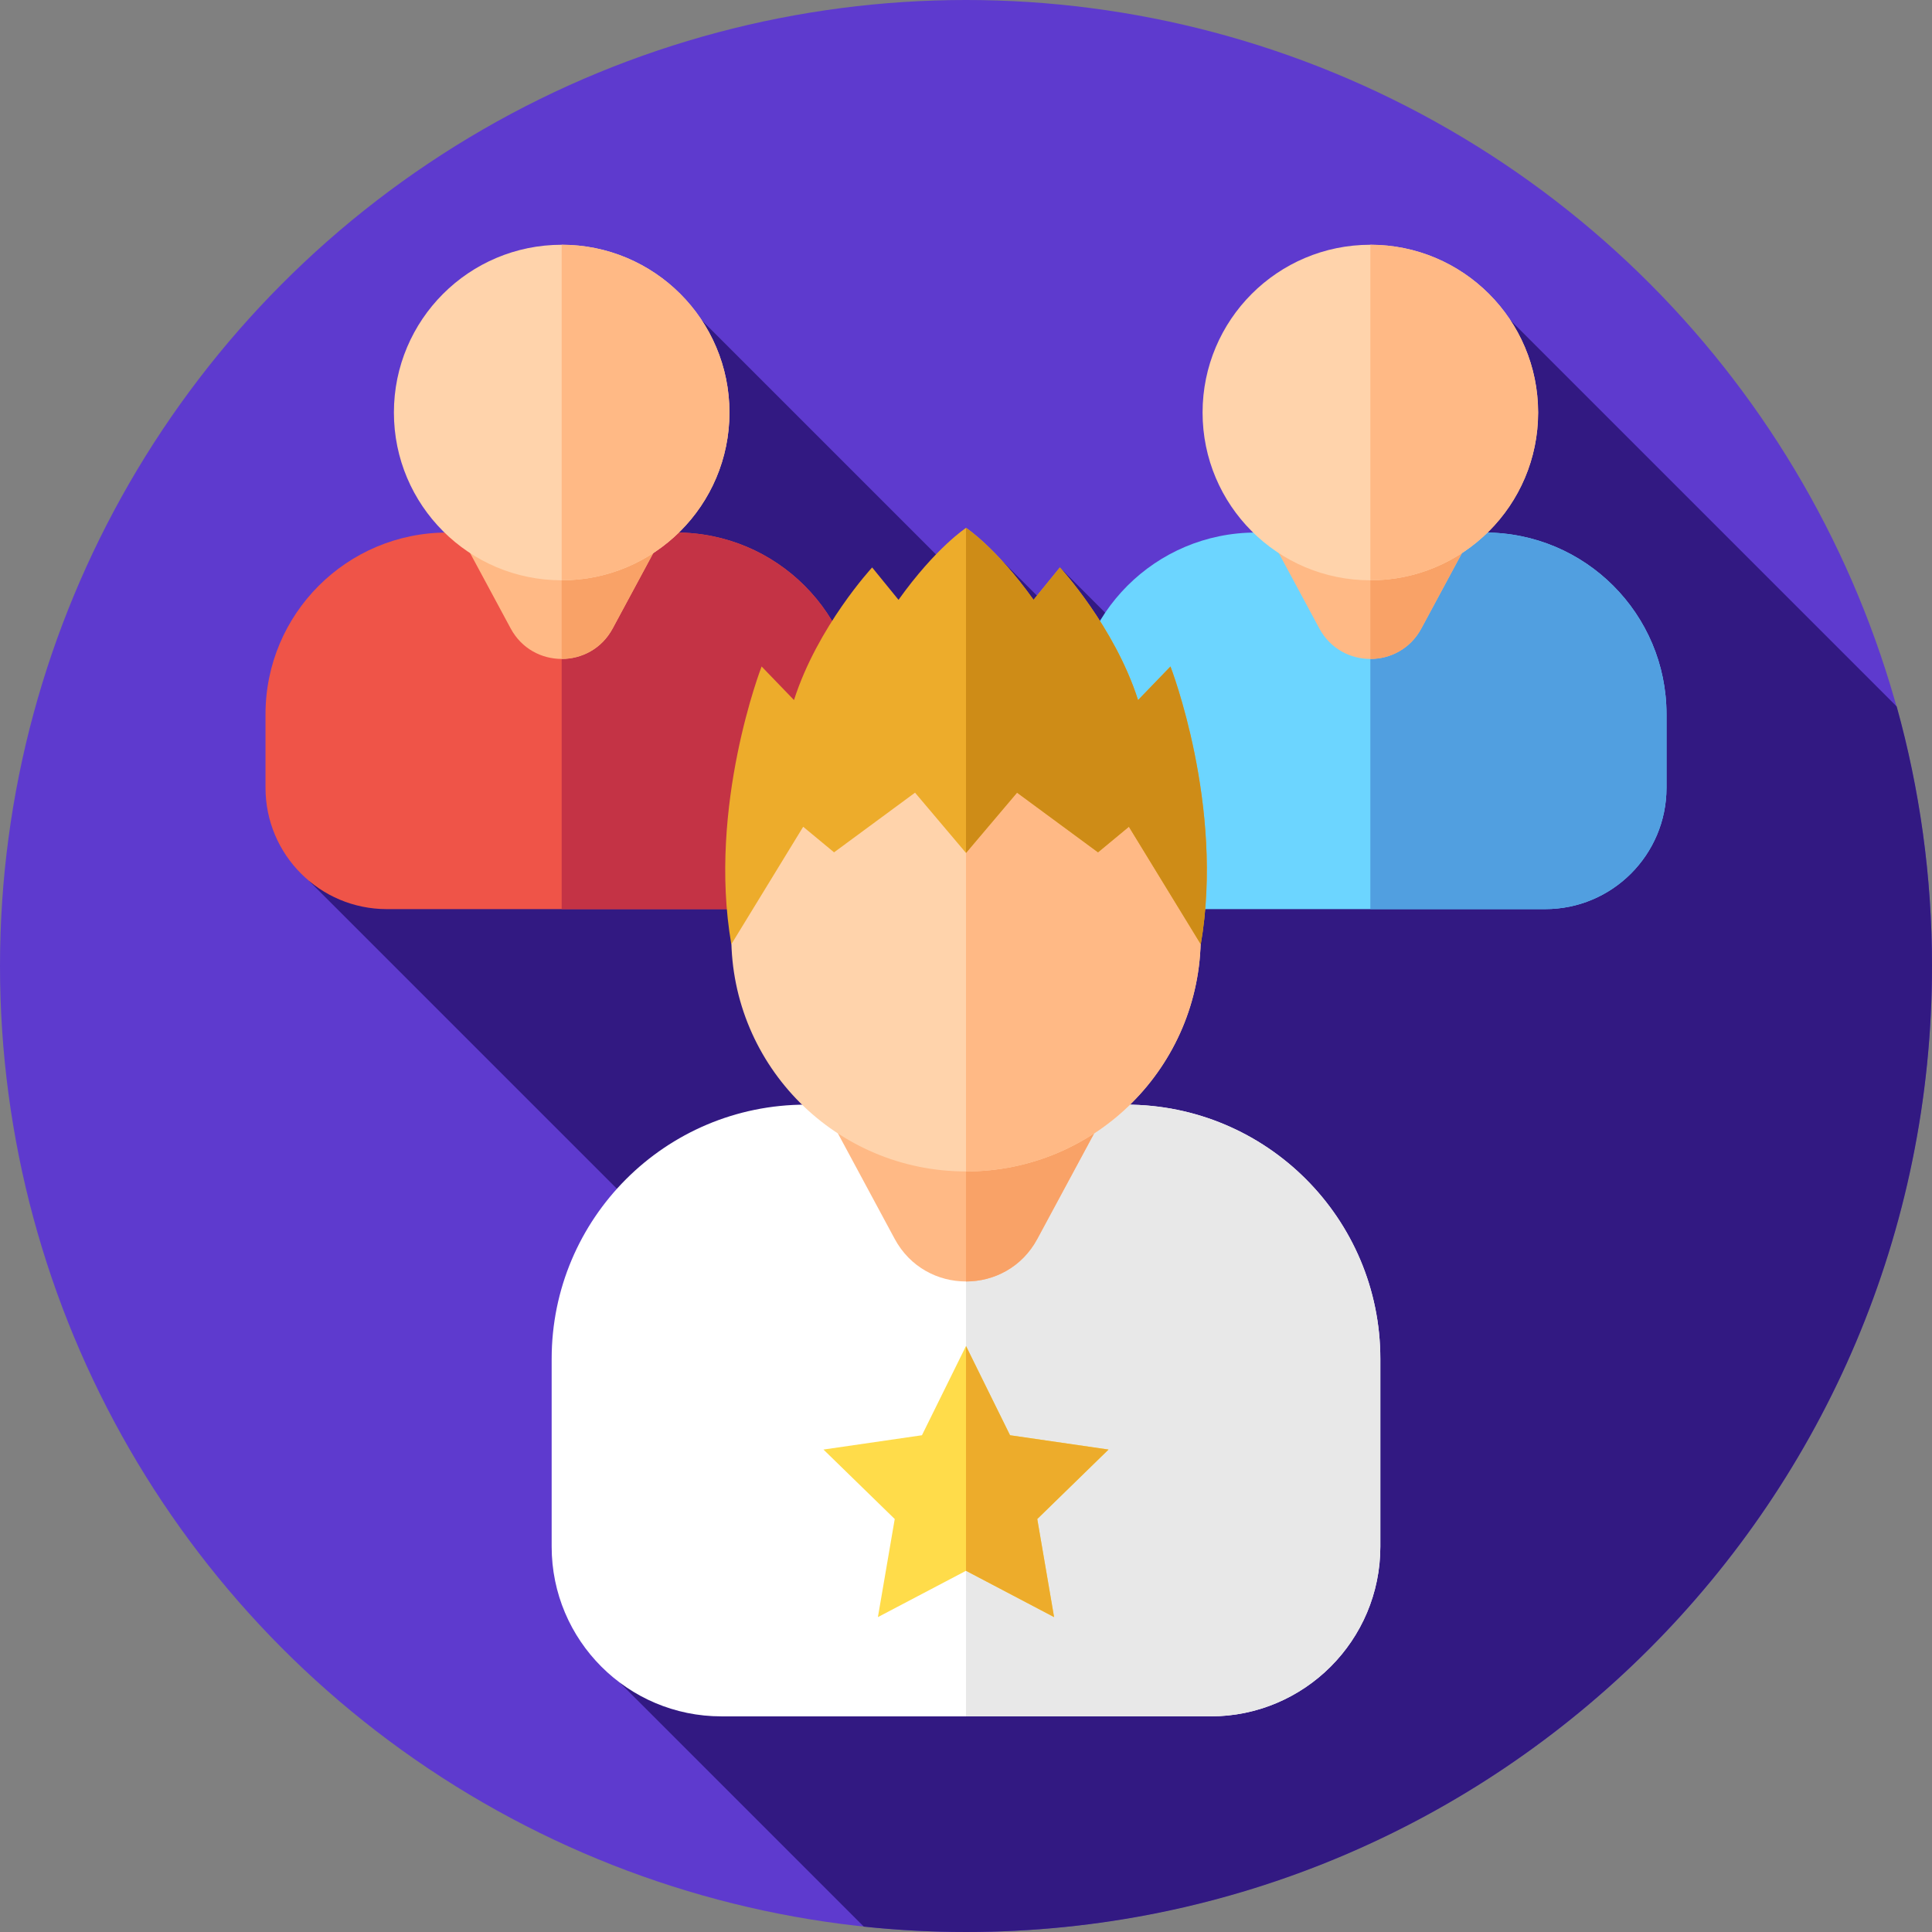 <svg id="Capa_1" enable-background="new 0 0 512 512" height="512" viewBox="0 0 512 512" width="512" xmlns="http://www.w3.org/2000/svg"><rect x="0" y="0" width="512" height="512" fill="#808080" stroke="none"/><g><g><g><g><g><g id="XMLID_542_"><g id="XMLID_543_"><g id="XMLID_544_"><g id="XMLID_549_"><g id="XMLID_550_"><g id="XMLID_551_"><g id="XMLID_552_"><g id="XMLID_553_"><g id="XMLID_554_"><g id="XMLID_555_"><g id="XMLID_556_"><g id="XMLID_574_"><g id="XMLID_859_"><g id="XMLID_860_"><g id="XMLID_861_"><circle cx="256" cy="256" fill="#5e3ace" r="256"/></g></g></g></g></g></g></g></g></g></g></g></g></g></g></g></g></g></g></g><path d="m512 256c0-23.827-3.268-46.889-9.358-68.776l-102.365-102.365-98.238 86.672-21.151-21.151-1.113 12.441-14.293-14.293-2.631 13.21-76.88-76.88-104.078 148.581 129.045 129.044-46.688 83.423 64.668 64.668c8.9.936 17.934 1.426 27.082 1.426 141.385 0 256-114.615 256-256z" fill="#321982"/><g><g><g><path d="m179.174 141.129h-60.653c-26.601 0-48.16 21.559-48.16 48.16v19.48c0 17.762 14.395 32.157 32.157 32.157h92.667c17.754 0 32.149-14.395 32.149-32.157v-19.48c0-26.601-21.559-48.16-48.16-48.16z" fill="#ef5448"/><g><g><g><path d="m179.174 141.129h-30.322v99.797h46.334c17.754 0 32.149-14.395 32.149-32.157v-19.48c-.001-26.601-21.56-48.16-48.161-48.16z" fill="#c43345"/></g></g></g><path d="m148.847 137.894-27.23 3.17 13.72 25.49c2.9 5.38 8.2 8.07 13.51 8.07s10.62-2.69 13.51-8.07l13.73-25.49z" fill="#ffb985"/><g><path d="m148.851 137.895v36.73c5.309-.001 10.617-2.691 13.506-8.07l13.73-25.49z" fill="#f9a267"/></g><path d="m148.851 64.863v.004l-.002-.003c-24.555 0-44.461 19.906-44.461 44.461s19.906 44.46 44.461 44.46l.002-.003v.003c24.555 0 44.461-19.906 44.461-44.46 0-24.557-19.906-44.462-44.461-44.462z" fill="#ffd3ab"/><g><g><path d="m148.851 64.863v88.921c24.555 0 44.461-19.906 44.461-44.46 0-24.556-19.906-44.461-44.461-44.461z" fill="#ffb985"/></g></g></g><g><path d="m393.479 141.129h-60.653c-26.601 0-48.16 21.559-48.16 48.16v19.48c0 17.762 14.395 32.157 32.157 32.157h92.667c17.754 0 32.149-14.395 32.149-32.157v-19.48c0-26.601-21.558-48.16-48.16-48.16z" fill="#6cd5ff"/><g><g><g><path d="m393.479 141.129h-30.322v99.797h46.334c17.754 0 32.149-14.395 32.149-32.157v-19.48c-.001-26.601-21.559-48.16-48.161-48.16z" fill="#519fe0"/></g></g></g><path d="m363.153 137.894-27.23 3.17 13.72 25.49c2.9 5.38 8.2 8.07 13.51 8.07s10.62-2.69 13.51-8.07l13.73-25.49z" fill="#ffb985"/><g><path d="m363.157 137.895v36.73c5.309-.001 10.617-2.691 13.506-8.07l13.73-25.49z" fill="#f9a267"/></g><path d="m363.157 64.863v.004l-.002-.003c-24.555 0-44.461 19.906-44.461 44.461s19.906 44.46 44.461 44.46l.002-.003v.003c24.555 0 44.461-19.906 44.461-44.46-.001-24.557-19.906-44.462-44.461-44.462z" fill="#ffd3ab"/><g><g><path d="m363.157 64.863v88.921c24.555 0 44.461-19.906 44.461-44.46-.001-24.556-19.906-44.461-44.461-44.461z" fill="#ffb985"/></g></g></g></g><g><path d="m298.427 292.742h-84.855c-37.216 0-67.377 30.161-67.377 67.377v49.747c0 24.85 20.139 44.989 44.989 44.989h129.643c24.838 0 44.977-20.139 44.977-44.989v-49.746c.001-37.216-30.161-67.378-67.377-67.378z" fill="#fff"/><g><path d="m298.427 292.742h-42.427v162.113h64.828c24.838 0 44.977-20.139 44.977-44.989v-49.746c0-37.216-30.162-67.378-67.378-67.378z" fill="#e8e8e8"/></g><path d="m256 288.217-38.095 4.435 19.195 35.661c4.057 7.527 11.472 11.29 18.901 11.29s14.858-3.763 18.901-11.29l19.209-35.661z" fill="#ffb985"/><path d="m256 339.603c7.429 0 14.858-3.763 18.901-11.29l19.209-35.661-38.11-4.435z" fill="#f9a267"/><path d="m256.006 186.044v.005l-.003-.005c-34.353 0-62.202 27.848-62.202 62.202 0 34.353 27.849 62.201 62.202 62.201l.003-.005v.005c34.353 0 62.202-27.848 62.202-62.201-.001-34.353-27.849-62.202-62.202-62.202z" fill="#ffd3ab"/><g><g><path d="m256.006 186.044v.005l-.003-.005h-.003v124.403h.003l.003-.005v.005c34.353 0 62.202-27.848 62.202-62.201-.001-34.353-27.849-62.202-62.202-62.202z" fill="#ffb985"/></g></g></g><path d="m256 356.705 11.672 23.65 26.1 3.792-18.886 18.409 4.458 25.995-23.344-12.273-23.344 12.273 4.458-25.995-18.886-18.409 26.1-3.792z" fill="#ffdc4a"/><g><g><g><path d="m279.344 428.551-4.458-25.995 18.886-18.409-26.1-3.792-11.672-23.65v59.573z" fill="#edac2b"/></g></g></g><path d="m310.184 176.624-8.583 8.896c-6.24-19.5-20.713-35.141-20.713-35.141l-6.986 8.582c-9.882-13.835-17.894-19.068-17.894-19.068s-8.012 5.232-17.894 19.068l-6.986-8.582s-14.472 15.641-20.712 35.141l-8.583-8.896s-14.365 37-8.029 73.621l19.048-31.143 8.182 6.776 21.459-15.812 13.507 15.978 13.525-15.976 21.459 15.812 8.182-6.776 19.048 31.143c6.334-36.623-8.03-73.623-8.03-73.623z" fill="#edac2b"/><path d="m310.184 176.624-8.583 8.896c-6.24-19.5-20.713-35.141-20.713-35.141l-6.986 8.582c-9.882-13.835-17.894-19.068-17.894-19.068s-.003.002-.007.005v86.145l13.525-15.976 21.459 15.812 8.182-6.776 19.048 31.143c6.333-36.622-8.031-73.622-8.031-73.622z" fill="#ce8c17"/></g></g></svg>